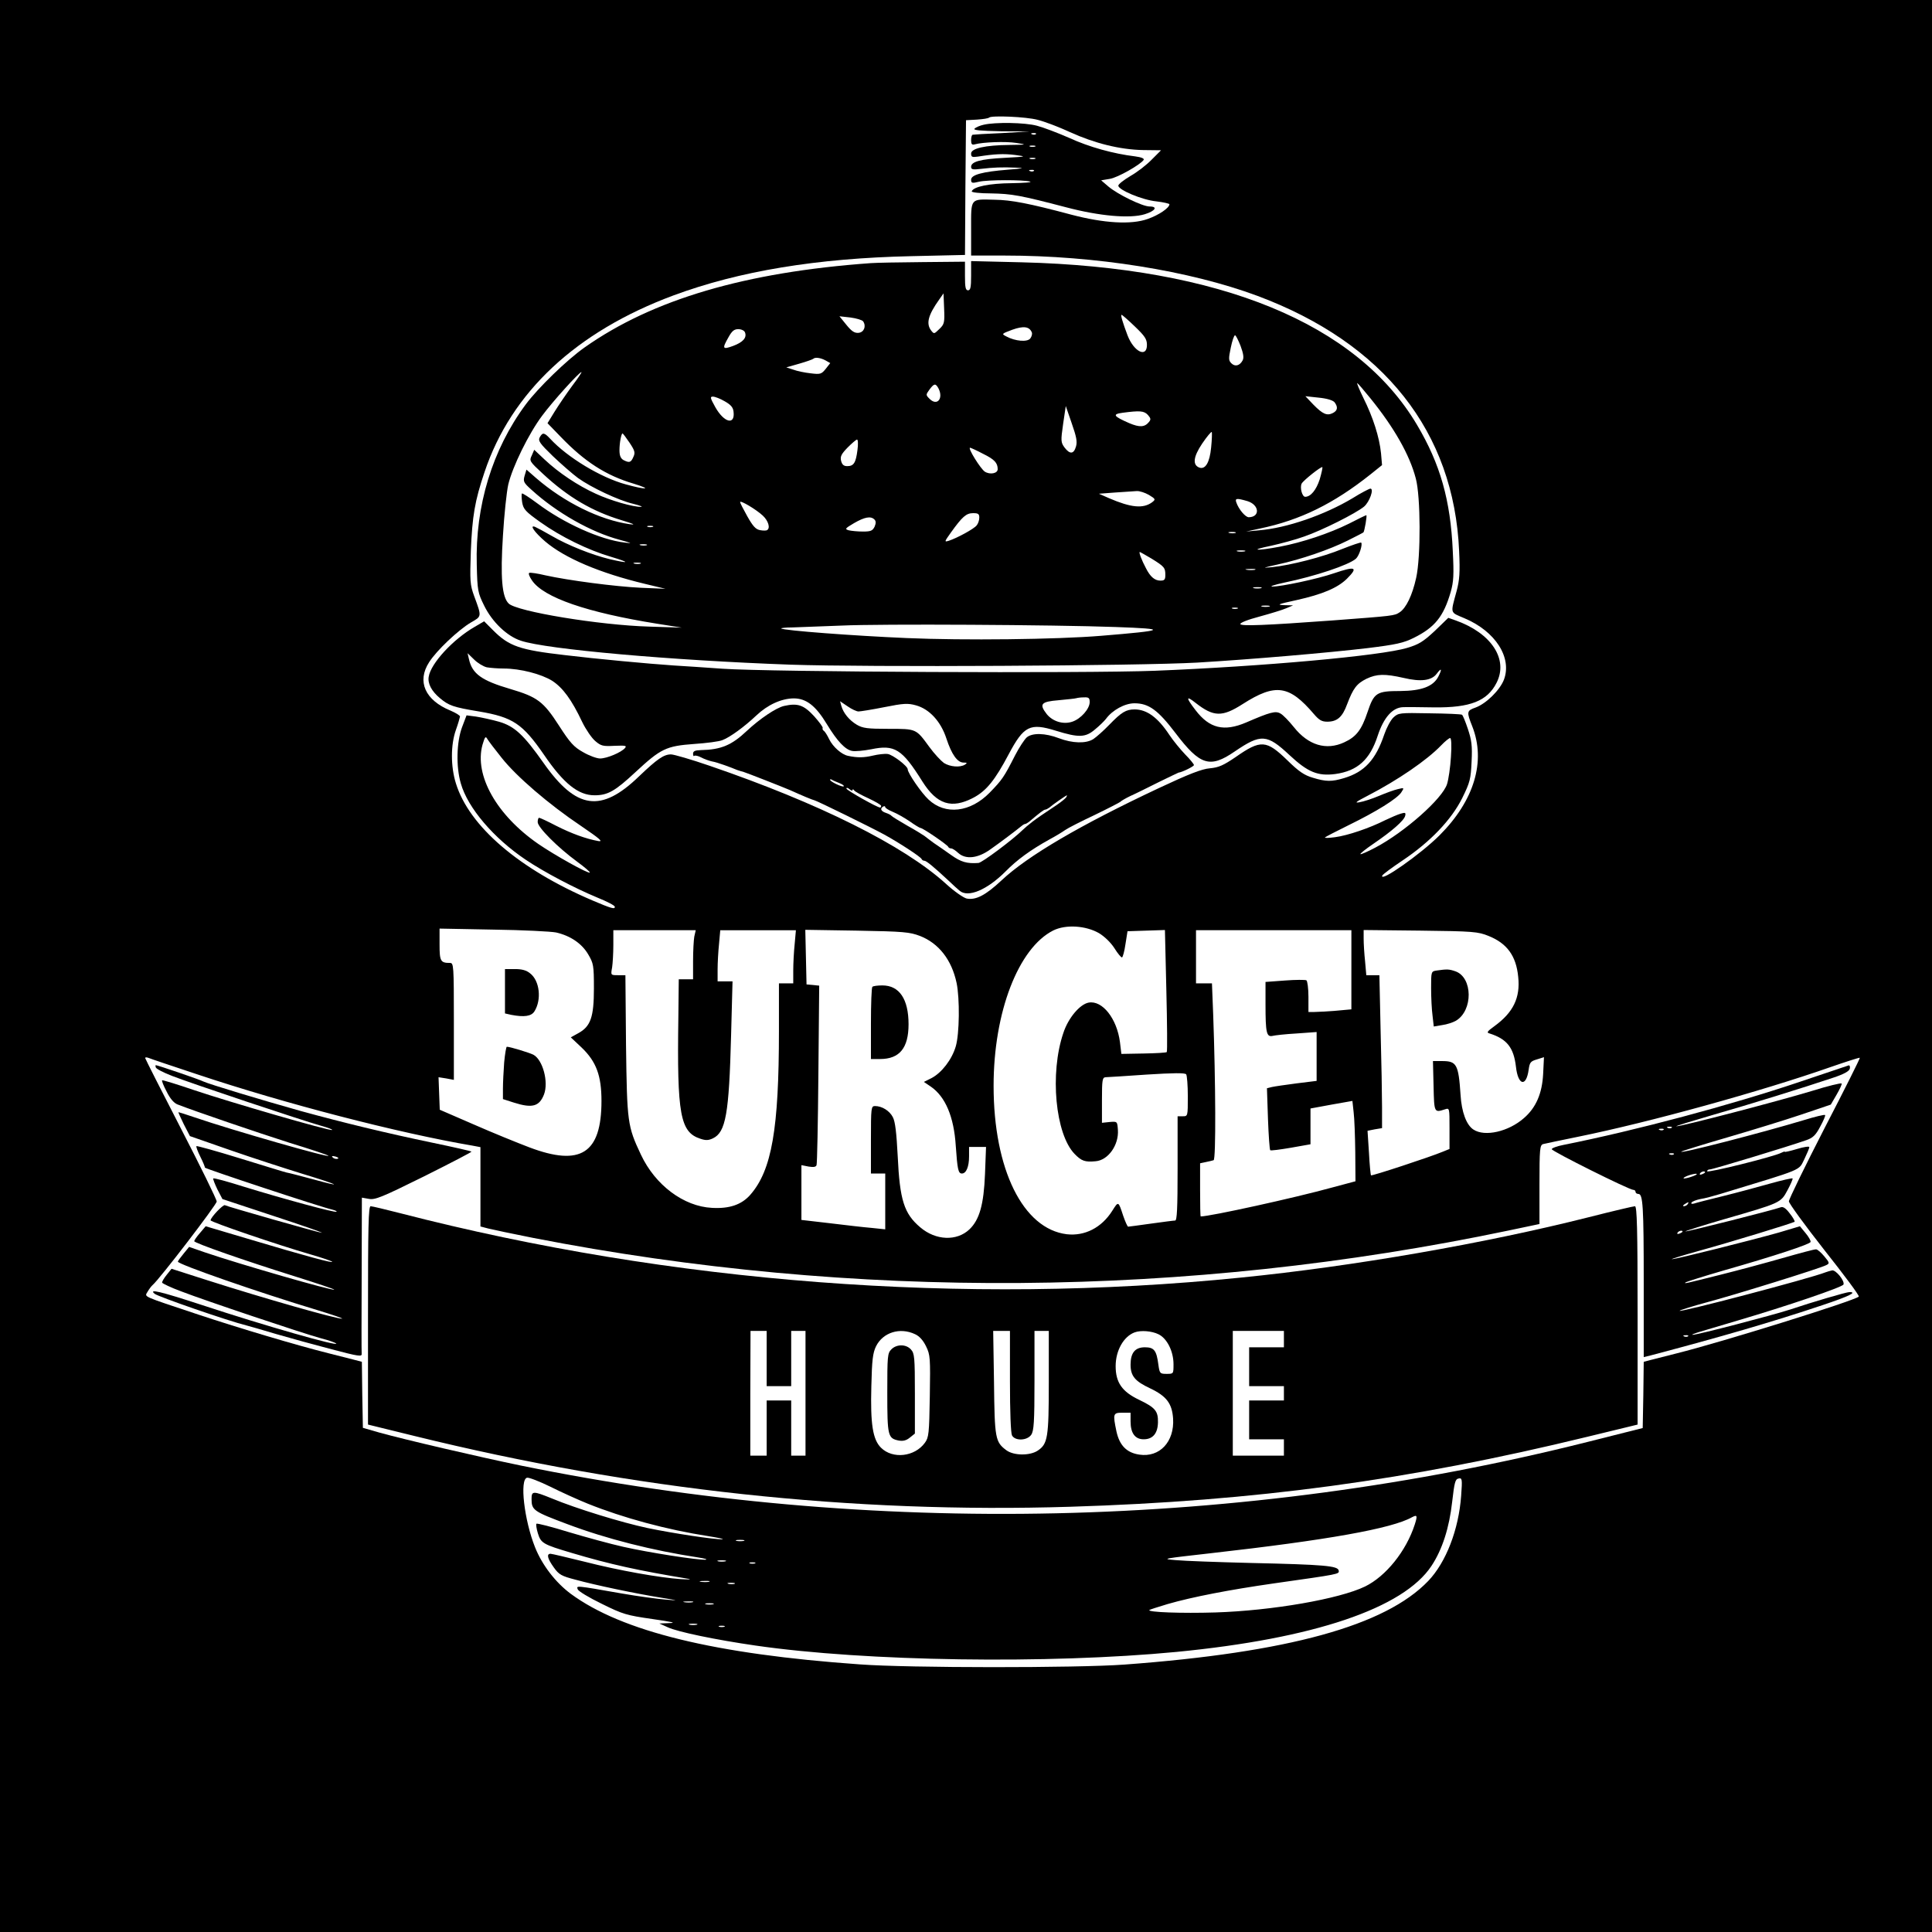 <?xml version="1.0" standalone="no"?>
<!DOCTYPE svg PUBLIC "-//W3C//DTD SVG 20010904//EN"
 "http://www.w3.org/TR/2001/REC-SVG-20010904/DTD/svg10.dtd">
<svg version="1.0" xmlns="http://www.w3.org/2000/svg"
 width="945pt" height="945pt" viewBox="0 0 945 945"
 preserveAspectRatio="xMidYMid meet">

<g transform="translate(0,945) scale(0.1,-0.1)"
fill="#000000" stroke="none">
<path d="M0 4725 l0 -4725 4725 0 4725 0 0 4725 0 4725 -4725 0 -4725 0 0
-4725z m5075 4139 c33 -8 104 -35 158 -60 121 -55 245 -86 359 -88 l87 -1 -46
-46 c-25 -26 -72 -62 -104 -80 -32 -19 -59 -40 -59 -47 0 -21 117 -70 186 -77
35 -4 64 -11 64 -14 0 -18 -52 -53 -106 -72 -81 -29 -214 -21 -374 21 -206 55
-294 72 -375 73 -121 3 -115 10 -115 -143 l0 -130 163 0 c444 0 906 -74 1237
-197 619 -231 962 -665 987 -1248 5 -105 2 -142 -12 -195 -31 -115 -34 -103
38 -134 152 -64 234 -193 193 -301 -20 -51 -87 -117 -139 -136 -43 -15 -44
-21 -16 -91 68 -172 10 -364 -160 -534 -91 -91 -293 -233 -280 -197 2 6 47 39
99 74 136 91 239 199 292 305 39 79 42 94 46 179 4 77 0 105 -18 159 -12 36
-25 68 -29 70 -4 3 -76 6 -159 7 -146 3 -152 2 -176 -20 -14 -13 -34 -51 -45
-83 -42 -125 -97 -184 -197 -214 -60 -18 -88 -18 -153 2 -41 12 -68 30 -124
85 -103 100 -130 102 -253 16 -59 -40 -82 -51 -126 -55 -39 -3 -103 -28 -250
-97 -385 -181 -641 -331 -769 -451 -78 -73 -126 -98 -171 -89 -16 4 -62 36
-101 72 -207 188 -621 394 -1155 577 -90 31 -176 56 -190 56 -35 0 -67 -22
-156 -107 -186 -180 -307 -163 -468 66 -96 136 -141 179 -218 201 -36 10 -86
21 -112 25 l-46 6 -22 -58 c-27 -73 -30 -193 -6 -275 34 -120 161 -268 317
-373 89 -60 239 -139 350 -185 47 -19 86 -39 86 -45 2 -14 -16 -9 -110 31
-358 153 -602 362 -667 572 -26 83 -26 189 0 262 11 30 19 60 20 65 0 6 -21
18 -46 29 -125 51 -166 143 -105 237 36 57 143 158 204 194 54 31 54 27 16
130 -20 55 -21 72 -16 220 7 170 19 244 67 386 131 391 448 687 924 864 321
119 702 182 1163 192 l263 6 2 329 3 330 54 3 c29 2 56 6 59 10 12 11 181 4
237 -11z m-2621 -3121 c72 -91 230 -227 388 -333 91 -62 110 -78 85 -74 -61
11 -132 37 -207 75 -42 22 -79 39 -83 39 -4 0 -7 -10 -7 -21 0 -26 98 -124
192 -193 37 -27 66 -52 63 -54 -7 -7 -172 85 -252 140 -204 141 -314 336 -273
485 12 40 15 44 24 28 6 -10 37 -51 70 -92z m4643 5 c-3 -51 -12 -111 -19
-133 -22 -71 -207 -235 -351 -311 -38 -20 -70 -34 -73 -32 -2 3 26 25 64 51
91 62 149 113 155 136 4 16 1 18 -22 11 -14 -4 -49 -19 -76 -32 -75 -38 -183
-75 -245 -83 -30 -4 -52 -5 -49 -1 3 3 55 30 116 60 137 67 236 129 257 160
15 23 15 24 -17 16 -18 -4 -59 -19 -92 -33 -33 -14 -76 -28 -95 -31 -27 -5
-18 2 40 32 147 76 290 174 359 246 19 20 39 36 44 36 6 0 8 -36 4 -92z
m-1722 -862 c28 -17 58 -46 76 -74 16 -26 33 -46 37 -45 4 1 12 30 17 65 l10
63 91 3 92 3 7 -296 c4 -163 5 -298 2 -301 -2 -3 -53 -6 -113 -7 l-109 -2 -7
58 c-15 115 -86 205 -153 193 -43 -8 -100 -75 -124 -149 -67 -197 -39 -494 55
-591 34 -35 51 -41 103 -36 62 5 114 80 109 153 -3 42 -3 42 -40 39 l-38 -4 0
111 c0 99 2 111 18 112 9 0 100 6 202 13 128 8 187 9 192 1 4 -5 8 -54 8 -107
0 -98 0 -98 -25 -98 l-25 0 0 -255 c0 -197 -3 -255 -12 -255 -7 0 -60 -7 -118
-15 -58 -8 -108 -15 -112 -15 -3 0 -14 24 -24 53 -24 73 -23 73 -54 24 -52
-82 -134 -124 -222 -114 -214 26 -358 317 -358 726 0 360 121 674 292 760 61
30 158 24 223 -13z m-2655 3 c70 -16 126 -54 157 -107 26 -44 28 -54 28 -167
0 -140 -16 -186 -77 -219 l-36 -20 53 -50 c72 -69 97 -138 97 -261 0 -257
-102 -322 -353 -227 -58 22 -181 72 -272 112 l-166 72 -3 79 -3 80 38 -6 37
-7 0 286 c0 275 -1 286 -19 286 -46 0 -51 8 -51 90 l0 78 263 -5 c144 -2 282
-9 307 -14z m676 -20 c-3 -17 -6 -71 -6 -120 l0 -89 -35 0 -35 0 -2 -187 c-7
-476 9 -561 108 -593 26 -9 40 -8 61 2 63 30 79 119 89 506 l7 262 -37 0 -36
0 0 58 c0 31 3 87 7 125 l6 67 185 0 185 0 -6 -67 c-4 -38 -7 -96 -7 -130 l0
-63 -35 0 -35 0 0 -232 c0 -480 -35 -682 -140 -802 -43 -49 -103 -69 -188 -64
-138 7 -277 111 -347 260 -66 140 -68 157 -73 536 l-3 342 -36 0 c-36 0 -36 0
-29 38 3 20 6 70 6 110 l0 72 201 0 202 0 -7 -31z m1104 3 c92 -36 155 -117
179 -230 16 -77 14 -249 -4 -310 -19 -65 -69 -129 -118 -155 l-38 -19 34 -23
c71 -49 113 -147 122 -290 8 -115 12 -135 30 -135 21 0 35 33 35 84 l0 46 41
0 42 0 -5 -132 c-6 -150 -27 -224 -76 -271 -62 -59 -165 -55 -241 10 -79 67
-100 133 -110 348 -6 114 -12 169 -24 191 -16 31 -53 54 -87 54 -19 0 -20 -8
-20 -165 l0 -165 35 0 35 0 0 -136 0 -137 -67 7 c-38 3 -130 14 -205 23 l-138
16 0 134 0 134 35 -7 c25 -4 36 -2 39 7 3 8 7 208 9 446 l4 432 -31 3 -31 3
-3 134 -3 133 253 -4 c229 -4 258 -7 308 -26z m2110 -166 l0 -193 -77 -7 c-42
-3 -89 -6 -105 -6 l-28 0 0 74 c0 41 -5 78 -10 81 -6 3 -53 3 -105 -1 l-95 -7
0 -111 c0 -137 5 -159 34 -153 11 3 65 9 119 12 l97 7 0 -119 0 -120 -97 -12
c-54 -7 -109 -15 -122 -18 l-24 -6 5 -149 c3 -82 8 -151 11 -154 3 -3 48 3
101 12 l96 17 0 88 0 87 103 19 102 18 6 -55 c4 -30 7 -119 8 -196 l1 -142
-116 -31 c-181 -50 -595 -141 -641 -141 -2 0 -3 58 -3 130 l0 130 28 6 c15 3
32 7 38 9 12 3 10 384 -2 713 l-6 152 -39 0 -39 0 0 130 0 130 380 0 380 0 0
-194z m671 166 c90 -36 135 -97 145 -200 11 -102 -24 -174 -116 -241 -36 -26
-40 -32 -24 -36 85 -27 118 -69 129 -163 10 -91 50 -101 62 -15 5 36 9 42 40
51 l35 11 -4 -82 c-5 -96 -35 -165 -94 -216 -75 -66 -191 -93 -247 -56 -34 22
-58 85 -63 170 -10 149 -19 165 -90 165 l-45 0 3 -122 c3 -132 3 -131 56 -114
22 7 22 7 22 -93 l0 -101 -32 -13 c-62 -26 -348 -120 -352 -116 -2 2 -7 52
-10 111 l-7 107 35 7 36 6 0 102 c0 57 -3 225 -7 374 l-6 272 -32 0 -32 0 -6
68 c-4 37 -7 86 -7 110 l0 43 278 -3 c259 -3 281 -5 333 -26z m-6316 -677
c428 -143 983 -287 1348 -349 l37 -7 0 -194 0 -194 38 -10 c20 -5 119 -26 220
-46 1569 -306 3194 -294 4770 36 l152 32 0 193 c0 175 2 193 18 198 9 2 87 19
172 36 349 71 892 221 1232 340 78 27 143 48 145 46 2 -2 -75 -156 -172 -343
-96 -187 -175 -349 -175 -359 0 -10 79 -118 174 -239 96 -121 172 -223 168
-227 -20 -20 -671 -223 -892 -278 -47 -12 -102 -26 -122 -31 l-38 -10 -2 -162
-3 -162 -270 -68 c-1694 -426 -3498 -466 -5215 -116 -213 44 -569 127 -695
162 l-80 23 -3 162 -2 161 -38 10 c-20 5 -75 19 -122 31 -160 40 -435 122
-640 190 -282 94 -263 85 -248 112 7 12 18 27 25 33 34 29 313 393 313 408 0
10 -79 171 -175 357 -96 186 -175 342 -175 345 0 4 8 4 18 0 9 -4 116 -40 237
-80z m1910 -2100 c175 -70 385 -127 591 -159 49 -8 79 -14 67 -15 -37 -2 -241
29 -366 55 -127 27 -348 95 -466 144 -94 38 -101 38 -101 -2 0 -55 10 -61 175
-123 191 -72 417 -129 640 -163 33 -5 49 -10 35 -11 -40 -2 -277 35 -401 63
-63 14 -183 47 -267 72 -84 26 -155 44 -158 41 -3 -3 0 -24 7 -47 15 -48 24
-54 166 -96 188 -56 325 -86 573 -127 14 -3 -4 -3 -40 -1 -103 7 -302 42 -470
85 -85 21 -161 39 -167 39 -21 0 -15 -24 16 -67 25 -35 37 -42 107 -60 94 -26
294 -68 419 -88 87 -14 88 -15 20 -9 -38 3 -135 16 -215 30 -228 40 -221 39
-214 20 3 -9 56 -41 118 -71 103 -51 121 -56 246 -74 96 -14 121 -19 85 -20
l-50 -2 40 -18 c48 -23 237 -62 431 -90 539 -78 1432 -91 2059 -31 670 65
1110 213 1247 421 53 80 87 187 101 313 11 95 15 111 31 114 18 4 19 -2 13
-84 -12 -166 -74 -326 -161 -417 -210 -219 -686 -350 -1486 -409 -231 -17
-1055 -17 -1295 1 -709 50 -1163 161 -1413 345 -74 55 -140 140 -175 228 -53
133 -76 332 -39 340 9 2 61 -18 114 -44 54 -27 136 -64 183 -83z m4045 -102
c-42 -130 -141 -253 -243 -303 -126 -61 -453 -118 -732 -127 -165 -5 -334 1
-323 12 2 2 42 15 89 29 121 35 303 70 519 101 324 46 321 45 318 63 -4 23
-70 29 -428 37 -162 4 -329 10 -370 14 -72 6 -64 7 175 34 566 64 883 120 982
176 25 13 27 8 13 -36z m-3282 -80 c-10 -2 -26 -2 -35 0 -10 3 -2 5 17 5 19 0
27 -2 18 -5z m-90 -100 c-10 -2 -26 -2 -35 0 -10 3 -2 5 17 5 19 0 27 -2 18
-5z m145 -10 c-7 -2 -19 -2 -25 0 -7 3 -2 5 12 5 14 0 19 -2 13 -5z m-225 -90
c-10 -2 -28 -2 -40 0 -13 2 -5 4 17 4 22 1 32 -1 23 -4z m125 -10 c-7 -2 -21
-2 -30 0 -10 3 -4 5 12 5 17 0 24 -2 18 -5z m-205 -90 c-10 -2 -28 -2 -40 0
-13 2 -5 4 17 4 22 1 32 -1 23 -4z m100 -10 c-10 -2 -26 -2 -35 0 -10 3 -2 5
17 5 19 0 27 -2 18 -5z m-80 -100 c-10 -2 -26 -2 -35 0 -10 3 -2 5 17 5 19 0
27 -2 18 -5z m135 -10 c-7 -2 -19 -2 -25 0 -7 3 -2 5 12 5 14 0 19 -2 13 -5z"/>
<path d="M4812 8840 c-19 -4 -39 -13 -45 -19 -8 -8 26 -11 129 -13 l139 -1
-135 -8 c-74 -3 -138 -7 -142 -8 -5 0 -8 -13 -8 -27 0 -19 4 -24 18 -20 41 11
151 15 202 7 55 -8 54 -9 -32 -10 -120 -1 -188 -17 -188 -42 0 -17 5 -19 33
-15 82 13 126 15 182 8 59 -8 57 -8 -50 -14 -120 -6 -165 -19 -165 -44 0 -13
8 -15 48 -10 60 7 103 9 172 6 45 -2 37 -4 -40 -10 -125 -10 -180 -25 -180
-49 0 -17 5 -18 38 -10 42 10 216 10 250 1 13 -4 -28 -7 -90 -8 -109 -1 -187
-17 -195 -40 -2 -5 40 -10 94 -10 103 -2 142 -9 368 -68 163 -43 311 -56 384
-34 52 16 66 38 24 38 -35 0 -156 59 -202 98 l-35 30 42 7 c39 6 151 70 166
93 4 7 -12 13 -41 17 -108 13 -226 46 -322 90 -57 25 -128 52 -159 60 -59 16
-204 18 -260 5z m255 -46 c-3 -3 -12 -4 -19 -1 -8 3 -5 6 6 6 11 1 17 -2 13
-5z m-4 -61 c-7 -2 -19 -2 -25 0 -7 3 -2 5 12 5 14 0 19 -2 13 -5z m0 -60 c-7
-2 -19 -2 -25 0 -7 3 -2 5 12 5 14 0 19 -2 13 -5z m-6 -59 c-3 -3 -12 -4 -19
-1 -8 3 -5 6 6 6 11 1 17 -2 13 -5z"/>
<path d="M4260 8163 c-615 -44 -1068 -178 -1400 -412 -87 -61 -230 -200 -289
-280 -163 -220 -247 -496 -239 -784 3 -126 5 -136 36 -199 39 -80 112 -150
180 -172 125 -42 734 -96 1317 -117 379 -13 1704 -6 1990 10 268 16 641 48
835 71 138 17 175 25 225 50 103 51 146 104 181 225 14 50 16 83 10 200 -11
248 -61 425 -175 617 -294 496 -963 771 -1933 795 l-248 6 0 -72 c0 -56 -3
-71 -15 -71 -12 0 -15 14 -15 70 l0 70 -207 -2 c-115 -1 -228 -3 -253 -5z
m335 -322 c-26 -25 -26 -26 -41 -7 -25 34 -14 75 40 151 l21 30 3 -74 c3 -69
1 -77 -23 -100z m956 12 c49 -47 59 -62 59 -90 0 -65 -64 -34 -95 47 -23 61
-35 100 -29 100 3 0 32 -25 65 -57z m-1329 25 c16 -24 4 -53 -22 -56 -20 -2
-34 7 -60 39 l-34 42 54 -6 c29 -4 57 -12 62 -19z m825 -54 c3 -8 -1 -21 -8
-30 -15 -18 -73 -13 -116 10 -25 13 -25 13 28 33 56 20 84 16 96 -13z m-1403
0 c10 -26 -10 -48 -58 -66 -52 -19 -55 -14 -23 42 17 31 28 40 48 40 15 0 30
-7 33 -16z m2424 -66 c14 -38 17 -58 10 -71 -14 -26 -37 -32 -55 -14 -14 14
-14 23 -3 76 7 34 16 61 21 61 4 0 16 -24 27 -52z m-2030 -71 l23 -13 -22 -28
c-21 -26 -26 -28 -74 -22 -28 3 -67 11 -85 18 l-34 11 63 18 c35 10 66 21 69
24 9 9 36 5 60 -8z m-1239 -124 c-28 -38 -66 -94 -86 -126 l-35 -57 64 -66
c117 -122 222 -190 358 -230 94 -29 61 -31 -40 -3 -121 33 -284 131 -369 223
-29 31 -37 32 -51 7 -9 -17 0 -30 64 -92 41 -39 96 -87 123 -107 64 -46 197
-109 269 -126 33 -8 50 -15 40 -15 -37 -2 -151 31 -222 64 -88 40 -182 103
-250 167 l-51 48 -12 -28 c-13 -26 -11 -29 55 -90 123 -114 240 -183 386 -227
59 -18 70 -23 38 -19 -146 21 -319 106 -457 225 l-48 42 -9 -30 c-8 -28 -5
-34 34 -69 123 -112 291 -207 430 -244 62 -17 66 -19 26 -14 -120 14 -299 95
-428 192 -39 29 -73 51 -75 48 -3 -3 -2 -22 1 -43 6 -34 16 -45 89 -97 101
-72 234 -137 347 -170 94 -28 90 -34 -8 -11 -87 21 -205 68 -282 113 -36 21
-74 41 -83 45 -29 11 -3 -26 49 -71 96 -82 268 -155 489 -208 l100 -24 -120 5
c-127 6 -355 36 -468 61 -37 9 -72 14 -78 12 -6 -2 0 -18 13 -37 57 -84 269
-157 613 -212 l120 -19 -158 5 c-246 7 -650 74 -689 113 -33 32 -41 129 -28
332 6 102 18 214 26 250 21 88 100 249 166 337 51 69 181 213 192 213 3 0 -17
-30 -45 -67z m3903 -60 c117 -144 193 -278 223 -393 24 -88 25 -383 2 -486
-19 -86 -49 -148 -81 -169 -26 -17 -26 -17 -331 -40 -328 -24 -442 -28 -448
-18 -4 6 36 22 93 37 55 15 114 33 132 41 l33 14 -45 1 c-38 2 -28 5 63 25
125 28 199 59 245 104 57 57 43 63 -63 27 -81 -28 -261 -66 -302 -65 -15 0 11
9 58 19 154 32 315 86 351 117 16 14 34 70 26 79 -3 2 -44 -12 -92 -31 -97
-40 -254 -80 -343 -89 -52 -5 -49 -4 27 13 115 25 254 73 342 117 40 20 75 38
77 40 5 5 19 84 14 84 -2 0 -40 -18 -84 -41 -97 -48 -228 -92 -339 -113 -116
-22 -153 -18 -45 4 50 11 124 31 165 46 87 30 252 113 292 146 27 23 50 88 31
88 -5 0 -46 -21 -89 -48 -136 -81 -320 -145 -456 -156 l-63 -6 69 15 c196 41
359 121 540 265 l56 45 -5 58 c-8 79 -39 176 -86 270 -21 43 -34 75 -30 73 5
-3 33 -36 63 -73z m-2112 48 c26 -50 -6 -89 -43 -52 -19 19 -19 20 -1 45 23
31 30 32 44 7z m-1045 -64 c30 -17 41 -30 43 -51 8 -67 -46 -54 -89 22 -25 45
-27 52 -12 52 10 0 36 -10 58 -23z m2983 -5 c17 -23 15 -40 -8 -52 -29 -15
-50 -6 -96 41 l-39 41 65 -7 c41 -4 70 -13 78 -23z m-1265 -216 c-11 -38 -30
-39 -56 -5 -18 25 -19 32 -7 115 l13 88 29 -84 c23 -66 28 -90 21 -114z m352
154 c14 -16 15 -22 5 -34 -21 -26 -46 -27 -96 -6 -78 34 -85 44 -33 51 84 11
105 10 124 -11z m309 -159 c-7 -73 -28 -109 -58 -98 -34 13 -29 53 14 117 23
34 44 59 47 57 2 -3 1 -37 -3 -76z m-2845 24 c26 -39 29 -49 19 -70 -12 -28
-20 -30 -49 -15 -13 8 -19 21 -19 48 0 36 9 82 15 82 2 0 17 -20 34 -45z
m1115 -37 c-8 -62 -18 -78 -50 -78 -17 0 -25 7 -30 26 -5 21 1 33 32 65 21 21
42 39 46 39 5 0 6 -24 2 -52z m615 -18 c55 -27 71 -44 71 -75 0 -21 -38 -28
-63 -12 -21 14 -85 117 -72 117 3 0 32 -13 64 -30z m1646 -125 c-17 -52 -44
-85 -71 -85 -15 0 -27 46 -17 65 10 17 96 85 101 80 2 -2 -4 -29 -13 -60z
m-835 -76 c33 -20 33 -22 15 -36 -44 -32 -103 -26 -210 20 l-50 22 80 6 c44 3
91 6 105 7 14 1 41 -8 60 -19z m481 -30 c59 -18 64 -78 7 -79 -16 0 -49 38
-61 73 -7 20 2 21 54 6z m-2370 -71 c27 -25 38 -61 21 -71 -4 -3 -20 -3 -35 0
-21 4 -35 20 -62 68 -19 34 -35 65 -35 69 0 11 79 -36 111 -66z m1059 -10 c0
-13 -6 -30 -13 -38 -13 -17 -96 -62 -136 -75 -23 -7 -22 -5 10 40 56 78 75 95
109 95 25 0 30 -4 30 -22z m-513 -9 c8 -8 8 -18 1 -35 -10 -20 -18 -24 -57
-24 -25 0 -56 3 -69 6 -21 6 -19 9 25 35 52 30 82 36 100 18z m-1084 -36 c-7
-2 -19 -2 -25 0 -7 3 -2 5 12 5 14 0 19 -2 13 -5z m2850 -30 c-7 -2 -21 -2
-30 0 -10 3 -4 5 12 5 17 0 24 -2 18 -5z m-2880 -60 c-7 -2 -21 -2 -30 0 -10
3 -4 5 12 5 17 0 24 -2 18 -5z m2925 -30 c-10 -2 -26 -2 -35 0 -10 3 -2 5 17
5 19 0 27 -2 18 -5z m-456 -35 c63 -39 68 -45 68 -80 0 -23 -4 -28 -24 -28
-28 0 -50 19 -71 61 -20 37 -36 79 -30 79 2 0 28 -15 57 -32z m-2499 -25 c-7
-2 -21 -2 -30 0 -10 3 -4 5 12 5 17 0 24 -2 18 -5z m3005 -30 c-10 -2 -28 -2
-40 0 -13 2 -5 4 17 4 22 1 32 -1 23 -4z m30 -90 c-10 -2 -26 -2 -35 0 -10 3
-2 5 17 5 19 0 27 -2 18 -5z m40 -90 c-10 -2 -26 -2 -35 0 -10 3 -2 5 17 5 19
0 27 -2 18 -5z m-155 -10 c-7 -2 -19 -2 -25 0 -7 3 -2 5 12 5 14 0 19 -2 13
-5z m-595 -90 c260 -9 246 -17 -73 -43 -218 -18 -671 -23 -950 -11 -258 11
-605 37 -614 47 -2 2 22 5 55 5 32 1 140 5 239 9 192 9 1040 4 1343 -7z"/>
<path d="M7018 6364 c-57 -53 -78 -66 -135 -83 -129 -39 -710 -91 -1236 -112
-340 -13 -1882 -6 -2112 10 -82 6 -190 13 -240 16 -119 8 -379 32 -535 51
-217 25 -270 43 -347 120 l-45 45 -46 -27 c-106 -61 -215 -179 -225 -244 -6
-33 14 -71 55 -105 43 -36 64 -44 191 -65 166 -28 213 -60 318 -212 96 -141
168 -198 247 -198 65 0 100 20 201 114 123 114 149 127 286 137 60 4 123 12
139 19 37 14 108 66 165 120 56 53 122 83 183 84 62 0 108 -36 163 -127 50
-82 89 -124 123 -130 15 -3 57 1 93 8 115 24 151 2 251 -158 71 -112 142 -135
249 -79 63 33 106 86 173 213 74 139 104 154 230 115 113 -35 146 -34 193 7
21 17 44 40 52 50 32 44 93 77 140 77 70 0 115 -33 201 -146 120 -158 168
-173 289 -90 129 88 158 86 269 -18 89 -83 138 -103 223 -92 109 15 170 70
208 188 29 88 72 137 123 139 18 1 87 0 153 -1 176 -2 260 31 305 120 59 115
-25 243 -199 305 l-37 13 -66 -64z m-4637 -178 c17 -3 55 -6 83 -6 81 0 184
-27 237 -60 52 -34 95 -92 147 -202 18 -37 47 -79 64 -93 28 -24 38 -26 94
-23 53 2 61 1 51 -11 -18 -21 -88 -51 -122 -51 -16 0 -54 14 -83 31 -45 25
-64 46 -118 130 -76 118 -106 140 -238 179 -140 41 -186 74 -202 145 l-7 30
32 -31 c17 -17 45 -34 62 -38z m4654 -46 c-25 -48 -82 -69 -185 -70 -117 0
-129 -8 -161 -103 -29 -87 -55 -121 -114 -148 -88 -41 -176 -14 -246 74 -24
30 -54 61 -66 67 -24 14 -50 7 -168 -44 -108 -46 -179 -29 -247 60 -48 62 -48
74 0 36 88 -69 130 -70 230 -6 161 103 228 93 349 -49 25 -29 38 -37 65 -37
48 0 74 22 97 85 30 79 47 101 95 125 51 24 89 25 182 4 84 -20 136 -13 161
20 24 32 28 25 8 -14z m-1705 -124 c0 -33 -43 -82 -85 -96 -44 -15 -96 1 -125
37 -38 49 -29 61 58 68 42 4 82 8 87 10 6 2 22 4 38 4 22 1 27 -3 27 -23z
m-1131 -46 c9 0 66 9 126 21 95 19 116 20 155 9 66 -18 122 -79 149 -162 26
-79 54 -118 84 -118 18 0 19 -2 7 -10 -24 -15 -73 -11 -103 8 -15 11 -47 45
-71 78 -66 90 -62 89 -200 89 -103 0 -126 3 -155 20 -37 22 -66 57 -76 93 l-6
22 37 -25 c20 -14 44 -25 53 -25z"/>
<path d="M3835 5997 c-39 -9 -119 -63 -182 -122 -74 -70 -126 -92 -225 -94
-29 -1 -38 -5 -38 -18 0 -9 3 -14 6 -10 4 3 19 0 34 -8 15 -8 38 -16 51 -19
13 -2 42 -11 64 -19 22 -8 49 -18 60 -23 11 -4 25 -8 30 -9 14 -4 193 -74 230
-90 55 -25 110 -48 120 -50 15 -4 272 -130 340 -167 71 -39 179 -109 183 -120
2 -5 8 -8 13 -8 10 0 46 -30 116 -95 23 -22 49 -46 57 -52 41 -35 134 4 224
94 57 58 123 106 217 158 28 15 61 35 75 45 14 10 79 43 145 74 66 32 122 61
125 64 3 4 25 17 50 29 25 11 87 42 137 67 51 25 95 46 98 47 15 1 75 30 75
37 0 4 -19 28 -43 52 -24 25 -59 68 -77 95 -56 85 -110 125 -170 125 -42 0
-64 -13 -124 -75 -28 -29 -63 -60 -78 -70 -36 -23 -102 -21 -168 4 -68 26
-131 27 -158 4 -11 -10 -37 -49 -57 -88 -55 -108 -63 -119 -124 -182 -95 -97
-217 -111 -299 -34 -35 32 -102 130 -102 148 0 16 -74 72 -98 75 -15 2 -48 -2
-73 -8 -42 -10 -75 -11 -121 -1 -31 6 -74 44 -92 81 -9 19 -21 38 -26 41 -6 4
-8 10 -6 14 3 3 -17 30 -42 58 -51 55 -80 65 -147 50z m270 -377 c15 -6 25
-13 22 -16 -6 -6 -67 23 -67 32 0 3 4 3 9 0 4 -3 21 -10 36 -16z m65 -34 c0 5
4 4 8 -2 4 -6 35 -23 70 -39 34 -16 62 -32 62 -37 0 -4 -2 -8 -5 -8 -14 0
-165 85 -165 93 0 5 7 4 15 -3 8 -7 15 -9 15 -4z m1045 -36 c-4 -6 -25 -23
-47 -38 -78 -52 -87 -58 -119 -82 -18 -14 -38 -31 -45 -38 -51 -50 -201 -162
-218 -163 -56 -4 -85 4 -134 39 -28 20 -67 47 -85 59 -17 13 -38 28 -45 34 -7
5 -45 29 -85 51 -40 23 -74 44 -77 48 -3 4 -15 10 -27 14 -24 8 -30 21 -13 31
6 3 10 2 10 -3 0 -4 17 -15 37 -23 20 -8 57 -29 82 -46 25 -18 50 -33 54 -33
11 0 131 -82 135 -92 2 -5 9 -8 15 -8 6 0 21 -10 34 -22 36 -33 96 -27 158 18
47 33 124 91 152 114 7 6 15 10 18 10 3 0 11 5 18 10 53 45 73 60 80 60 4 0
13 5 20 10 14 13 81 59 85 60 2 0 0 -5 -3 -10z"/>
<path d="M2470 4601 l0 -108 31 -7 c63 -12 98 -7 113 17 36 57 26 150 -21 186
-18 15 -40 21 -74 21 l-49 0 0 -109z"/>
<path d="M2466 4253 c-3 -42 -6 -99 -6 -128 l0 -51 53 -17 c91 -29 125 -19
148 40 23 61 -6 169 -52 194 -20 10 -114 39 -130 39 -3 0 -9 -34 -13 -77z"/>
<path d="M4267 4623 c-4 -3 -7 -84 -7 -180 l0 -173 45 0 c95 0 139 54 139 170
0 123 -45 190 -128 190 -24 0 -46 -3 -49 -7z"/>
<path d="M7028 4703 c-28 -4 -28 -5 -28 -86 0 -45 3 -106 7 -135 l6 -53 41 7
c23 3 53 13 67 21 85 50 83 212 -2 242 -32 11 -41 11 -91 4z"/>
<path d="M762 4229 c2 -7 37 -25 78 -41 94 -37 643 -220 729 -244 36 -10 60
-19 55 -21 -14 -5 -497 135 -678 196 -82 28 -151 49 -153 47 -3 -2 7 -27 22
-55 16 -33 35 -56 53 -63 84 -33 392 -138 549 -188 101 -31 186 -59 189 -63
15 -14 -465 123 -655 188 -41 14 -76 25 -78 25 -2 0 10 -26 26 -59 l30 -58
198 -69 c109 -38 267 -89 351 -115 178 -54 212 -71 56 -28 -60 16 -120 32
-133 34 -13 3 -116 35 -230 70 -113 35 -208 61 -210 59 -3 -2 6 -26 19 -52 13
-26 23 -50 22 -53 -1 -5 564 -192 621 -205 15 -4 26 -8 23 -11 -6 -6 -264 64
-455 123 -79 25 -145 43 -148 40 -2 -2 7 -26 20 -53 l25 -48 248 -82 c137 -45
244 -82 238 -83 -12 0 -462 128 -474 135 -8 5 -70 -60 -70 -74 0 -8 327 -120
490 -167 52 -15 99 -31 104 -35 13 -11 -128 27 -399 108 l-219 65 -28 -33
c-16 -18 -28 -36 -28 -40 0 -9 249 -96 492 -172 108 -34 195 -63 193 -65 -7
-7 -462 124 -635 183 l-75 26 -27 -33 c-15 -18 -28 -36 -28 -39 0 -13 393
-150 685 -238 72 -22 125 -40 118 -41 -29 -1 -377 98 -656 187 l-178 57 -24
-30 c-13 -16 -23 -33 -22 -38 2 -4 43 -24 92 -42 119 -46 603 -208 685 -230
36 -9 69 -21 74 -25 21 -19 -348 86 -657 188 -205 67 -261 80 -231 55 15 -14
366 -135 449 -155 11 -3 76 -21 145 -42 69 -20 192 -54 273 -75 129 -34 148
-37 146 -22 -1 9 -1 185 0 391 l1 373 34 -6 c30 -6 64 8 270 110 130 65 234
119 232 121 -3 3 -87 22 -188 43 -235 49 -440 99 -648 156 -196 55 -447 131
-475 144 -19 10 -225 80 -233 80 -2 0 -2 -5 0 -11z m889 -447 c-7 -2 -18 1
-23 6 -8 8 -4 9 13 5 13 -4 18 -8 10 -11z"/>
<path d="M8805 4159 c-341 -115 -802 -238 -1157 -309 -32 -6 -58 -16 -58 -21
0 -10 379 -199 399 -199 6 0 11 -4 11 -10 0 -5 6 -10 14 -10 22 0 26 -57 26
-437 l0 -361 33 8 c341 90 597 164 844 247 128 43 169 63 129 63 -15 0 -182
-49 -289 -85 -86 -28 -457 -125 -478 -124 -8 0 9 7 36 15 28 8 111 33 185 55
238 70 512 163 517 176 7 18 -38 73 -56 69 -9 -2 -23 -6 -31 -9 -75 -30 -730
-202 -714 -188 5 4 63 22 129 40 136 36 561 168 588 183 17 8 16 12 -10 43
-15 18 -33 34 -40 34 -7 1 -81 -19 -165 -43 -84 -24 -218 -60 -298 -80 -180
-45 -183 -46 -176 -39 3 3 88 30 188 59 249 71 421 128 424 139 2 6 -9 25 -24
43 l-28 34 -104 -31 c-131 -37 -505 -131 -522 -130 -7 0 51 18 130 40 163 45
463 137 470 143 2 3 -8 21 -24 41 -18 24 -32 34 -43 30 -30 -12 -473 -124
-467 -118 3 3 88 30 188 59 277 80 278 80 311 142 16 30 27 55 25 58 -3 2 -52
-9 -109 -25 -57 -16 -160 -44 -229 -61 -69 -17 -133 -33 -144 -37 -11 -3 -16
-1 -12 5 3 5 23 13 43 17 21 3 65 15 98 25 414 126 381 112 411 171 13 27 24
53 24 58 0 5 -27 1 -60 -9 -33 -10 -60 -16 -60 -14 0 3 -8 0 -18 -5 -33 -18
-362 -100 -362 -90 0 5 6 9 14 9 13 0 380 111 471 143 32 11 46 24 68 66 16
29 27 55 24 57 -3 3 -49 -8 -104 -25 -199 -60 -612 -167 -599 -154 3 3 103 34
223 69 120 35 283 85 363 112 l145 49 28 48 c15 26 27 51 25 55 -2 4 -68 -12
-148 -37 -158 -48 -636 -173 -660 -172 -8 0 70 24 173 54 192 55 449 135 592
183 55 18 81 33 83 45 2 9 0 16 -5 16 -4 -1 -111 -37 -238 -80z m-628 -225
c-3 -3 -12 -4 -19 -1 -8 3 -5 6 6 6 11 1 17 -2 13 -5z m-40 -10 c-3 -3 -12 -4
-19 -1 -8 3 -5 6 6 6 11 1 17 -2 13 -5z m50 -120 c-3 -3 -12 -4 -19 -1 -8 3
-5 6 6 6 11 1 17 -2 13 -5z m153 -88 c0 -2 -7 -7 -16 -10 -8 -3 -12 -2 -9 4 6
10 25 14 25 6z m-42 -11 c-3 -3 -20 -10 -38 -15 -19 -5 -29 -6 -24 -1 12 12
74 27 62 16z m-43 -145 c-3 -5 -12 -10 -18 -10 -7 0 -6 4 3 10 19 12 23 12 15
0z m-25 -134 c0 -2 -7 -7 -16 -10 -8 -3 -12 -2 -9 4 6 10 25 14 25 6z m27
-512 c-3 -3 -12 -4 -19 -1 -8 3 -5 6 6 6 11 1 17 -2 13 -5z"/>
<path d="M1800 3016 l0 -534 228 -56 c1072 -264 2142 -379 3207 -346 905 28
1654 129 2528 342 l247 60 0 534 c0 425 -3 534 -13 534 -7 0 -109 -24 -227
-54 -507 -128 -1149 -240 -1700 -295 -1353 -137 -2788 -27 -4109 314 -74 19
-141 35 -148 35 -11 0 -13 -101 -13 -534z m1950 -211 l0 -135 60 0 60 0 0 135
0 135 35 0 35 0 0 -305 0 -305 -35 0 -35 0 0 135 0 135 -60 0 -60 0 0 -135 0
-135 -40 0 -40 0 0 305 1 305 40 0 39 0 0 -135z m726 119 c22 -10 40 -31 54
-60 20 -41 21 -56 18 -243 -3 -183 -5 -202 -24 -228 -50 -69 -158 -81 -215
-24 -40 40 -52 115 -47 300 3 129 7 163 23 196 34 68 117 94 191 59z m464
-230 c0 -150 4 -253 10 -265 15 -28 74 -26 94 3 13 19 16 62 16 265 l0 243 35
0 35 0 0 -250 c0 -273 -5 -303 -55 -336 -39 -25 -116 -24 -152 2 -55 41 -58
57 -61 332 l-4 252 41 0 41 0 0 -246z m726 230 c42 -20 74 -83 74 -147 0 -47
0 -47 -34 -47 -32 0 -34 2 -40 45 -9 70 -21 85 -66 85 -48 0 -70 -27 -70 -85
0 -55 21 -81 96 -116 80 -38 107 -74 112 -148 7 -113 -66 -191 -165 -176 -62
9 -97 45 -112 113 -18 87 -17 92 29 92 l40 0 0 -43 c0 -57 22 -87 64 -87 45 0
69 29 70 83 1 55 -13 72 -92 110 -84 40 -115 85 -115 165 0 76 39 145 93 165
30 11 83 7 116 -9z m614 -24 l0 -40 -85 0 -85 0 0 -95 0 -95 85 0 85 0 0 -35
0 -35 -85 0 -85 0 0 -95 0 -95 85 0 85 0 0 -40 0 -40 -125 0 -125 0 0 305 0
305 125 0 125 0 0 -40z"/>
<path d="M4360 2850 c-19 -19 -20 -33 -20 -213 0 -211 3 -222 55 -233 22 -4
38 0 55 14 l25 20 0 195 c0 178 -2 197 -19 216 -24 27 -70 27 -96 1z"/>
</g>
</svg>
